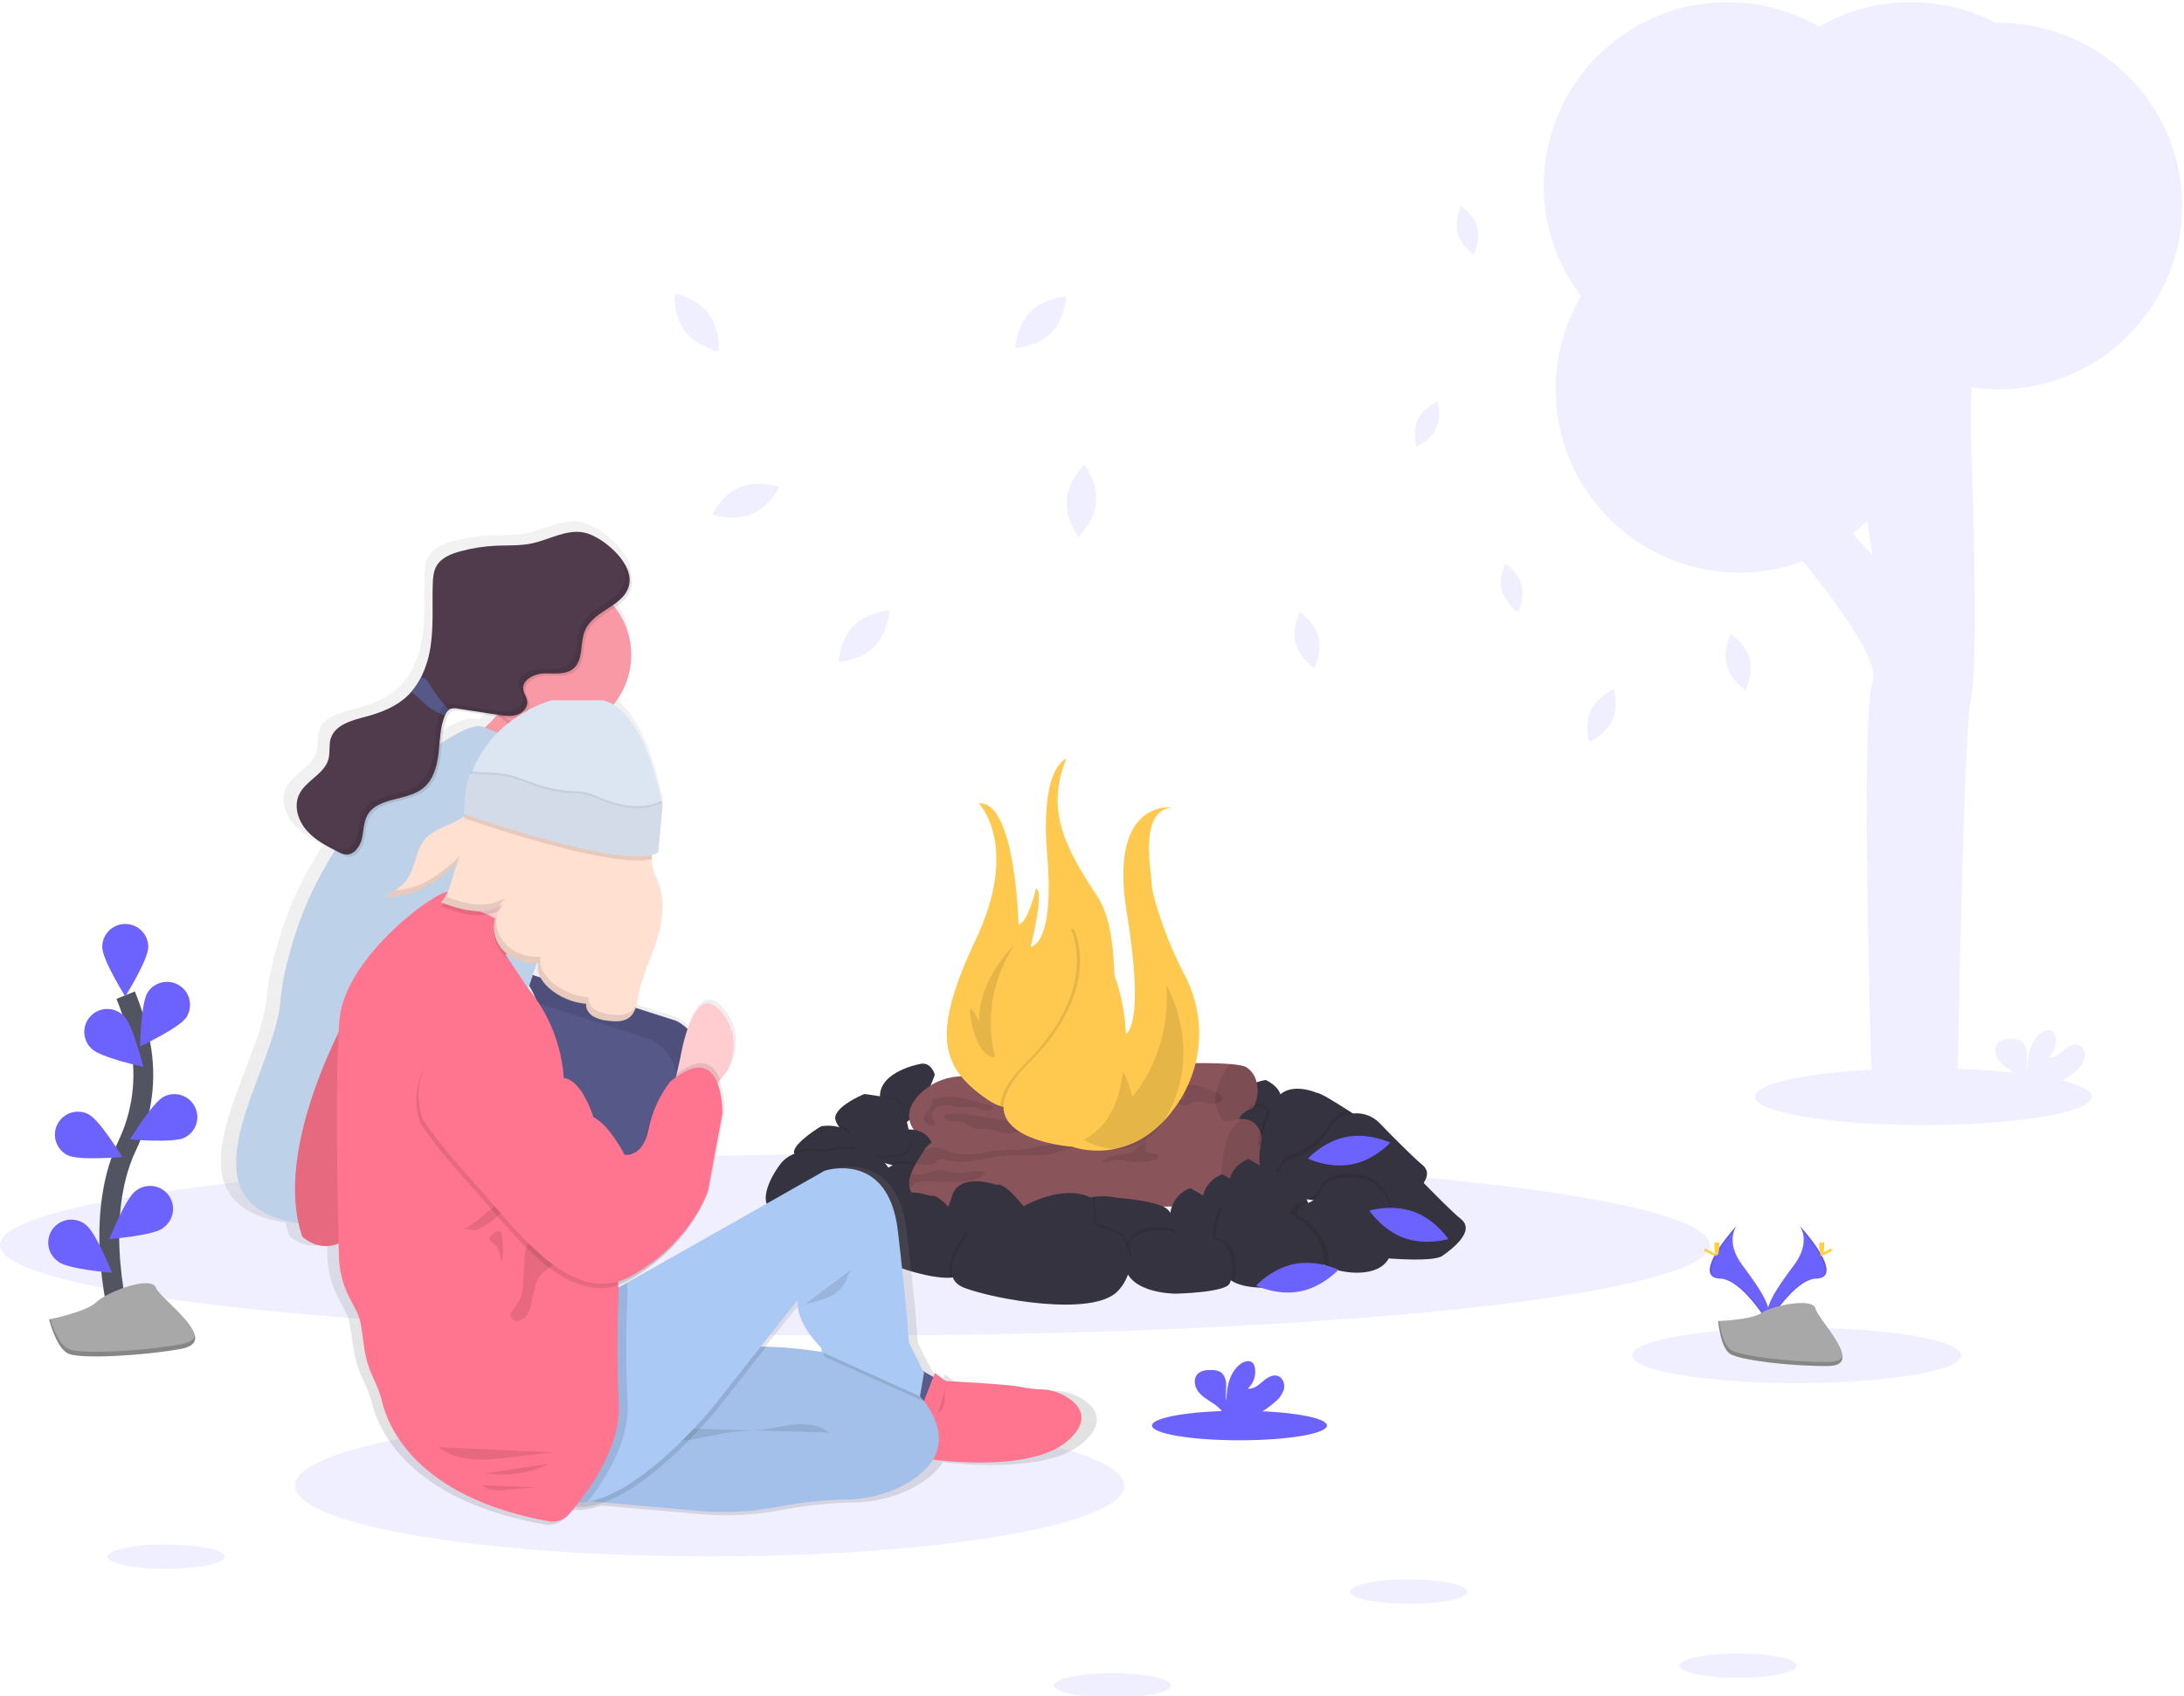 <?xml version='1.0' encoding='UTF-8'?>
<svg width='179px' height='139px' viewBox='0 0 179 139' version='1.1' xmlns='http://www.w3.org/2000/svg' xmlns:xlink='http://www.w3.org/1999/xlink'>
    <!-- Generator: Sketch 52.4 (67378) - http://www.bohemiancoding.com/sketch -->
    <title>Illustration - Campfire</title>
    <desc>Created with Sketch.</desc>
    <defs>
        <linearGradient x1='49.996%' y1='100%' x2='49.996%' y2='0.008%' id='linearGradient-1'>
            <stop stop-color='#808080' stop-opacity='0.25' offset='0%'></stop>
            <stop stop-color='#808080' stop-opacity='0.12' offset='54%'></stop>
            <stop stop-color='#808080' stop-opacity='0.1' offset='100%'></stop>
        </linearGradient>
    </defs>
    <g id='Illustrations' stroke='none' stroke-width='1' fill='none' fill-rule='evenodd'>
        <g id='Illustrations-/-Campfire' transform='translate(-63, -16)'>
            <g id='Illustration---Campfire' transform='translate(63, 16)'>
                <ellipse id='Oval' fill='#6C63FF' fill-rule='nonzero' opacity='0.1' cx='147.254' cy='111.063' rx='13.486' ry='2.276'></ellipse>
                <ellipse id='Oval' fill='#6C63FF' fill-rule='nonzero' opacity='0.1' cx='58.163' cy='121.742' rx='33.985' ry='5.795'></ellipse>
                <ellipse id='Oval' fill='#6C63FF' fill-rule='nonzero' opacity='0.1' cx='70.065' cy='102.015' rx='70.065' ry='7.418'></ellipse>
                <path d='M76.619,88.058 C76.619,88.058 75.617,91.03 74.378,91.904 C73.802,92.311 73.172,92.26 72.572,91.247 C72.283,90.807 72.127,90.294 72.121,89.768 C72.178,87.778 75.346,87.2 75.346,87.2 C76.309,86.922 76.619,88.058 76.619,88.058 Z' id='Shape' fill='#363340' fill-rule='nonzero'></path>
                <path d='M104.76,90.822 C104.656,90.992 104.536,91.153 104.403,91.302 C103.69,92.108 102.998,91.786 102.326,90.734 C102.253,90.616 102.18,90.493 102.107,90.366 C101.258,88.835 103.738,88.499 103.738,88.499 C103.738,88.499 105.667,89.323 104.76,90.822 Z' id='Shape' fill='#363340' fill-rule='nonzero'></path>
                <path d='M100.734,92.277 L100.693,92.277 C95.252,93.42 80.001,96.326 76.293,93.879 C73.741,92.194 74.379,90.642 75.428,89.608 C76.258,88.795 77.348,88.301 78.507,88.211 C82.652,87.88 96.38,86.812 100.857,87.194 C101.522,87.251 101.982,87.339 102.176,87.467 C102.613,87.767 102.912,88.23 103.005,88.752 C103.346,90.35 102.332,91.924 100.734,92.277 Z' id='Shape' fill='#89555B' fill-rule='nonzero'></path>
                <path d='M100.734,92.277 C100.195,91.884 99.818,91.308 99.673,90.658 C99.495,89.807 99.769,88.926 100.17,88.157 C100.349,87.804 100.581,87.479 100.857,87.194 C101.522,87.251 101.982,87.339 102.176,87.467 C102.613,87.767 102.912,88.23 103.005,88.752 C103.346,90.35 102.332,91.924 100.734,92.277 Z' id='Shape' fill='#000000' fill-rule='nonzero' opacity='0.1'></path>
                <path d='M75.733,91.628 C75.761,91.186 76.257,90.916 76.367,90.483 C76.405,90.341 76.405,90.176 76.512,90.078 C76.592,90.018 76.69,89.984 76.79,89.982 C77.326,89.888 77.871,89.86 78.414,89.896 C78.771,89.945 79.123,90.022 79.468,90.128 L81.204,90.606 C81.254,90.616 81.3,90.638 81.338,90.672 C81.452,90.797 81.26,90.978 81.092,91 C80.735,91.042 80.402,90.863 80.054,90.786 C79.594,90.685 79.117,90.766 78.648,90.729 C78.309,90.704 77.977,90.617 77.639,90.594 C77.298,90.55 76.954,90.637 76.674,90.836 C76.412,91.051 76.296,91.468 76.496,91.744 C76.695,92.019 76.708,92.32 76.239,92.238 C75.944,92.185 75.73,91.927 75.733,91.628 Z' id='Shape' fill='#000000' fill-rule='nonzero' opacity='0.1'></path>
                <path d='M77.692,91.822 C77.902,91.89 78.131,91.831 78.352,91.838 C78.929,91.856 79.4,92.31 79.956,92.447 C80.329,92.536 80.725,92.48 81.104,92.544 C81.381,92.591 81.639,92.701 81.916,92.767 C82.779,92.979 83.684,92.746 84.524,92.463 C84.462,92.201 84.144,92.107 83.879,92.067 L79.555,91.356 C79.022,91.25 78.477,91.221 77.936,91.27 C77.795,91.286 77.478,91.27 77.416,91.395 C77.337,91.56 77.553,91.779 77.692,91.822 Z' id='Shape' fill='#000000' fill-rule='nonzero' opacity='0.1'></path>
                <path d='M96.813,88.859 C96.305,88.814 95.818,88.636 95.316,88.547 C94.813,88.458 94.257,88.472 93.843,88.77 C94.642,89.323 95.671,89.384 96.633,89.524 C96.759,89.533 96.881,89.57 96.99,89.635 C97.098,89.704 97.148,89.835 97.113,89.958 C97.049,90.12 96.831,90.136 96.656,90.136 C96.619,90.219 96.617,90.312 96.65,90.396 C96.684,90.48 96.751,90.546 96.835,90.58 C97.013,90.634 97.206,90.615 97.37,90.526 C97.529,90.438 97.695,90.361 97.865,90.297 C98.222,90.19 98.605,90.316 98.971,90.398 C99.336,90.48 99.768,90.5 100.04,90.24 C100.114,90.175 100.159,90.086 100.169,89.989 C100.192,89.538 99.04,89.293 98.716,89.131 C98.099,88.816 97.477,88.917 96.813,88.859 Z' id='Shape' fill='#000000' fill-rule='nonzero' opacity='0.1'></path>
                <path d='M76.378,95.554 C76.301,95.689 75.995,95.752 75.57,95.76 C74.689,95.751 73.811,95.639 72.955,95.426 C72.377,95.284 71.894,95.111 71.678,94.935 C71.621,94.89 71.581,94.827 71.564,94.757 C71.418,94.054 73.713,92.593 73.832,92.578 C74.069,92.549 74.307,92.539 74.545,92.548 C76.947,92.655 76.647,95.075 76.378,95.554 Z' id='Shape' fill='#363340' fill-rule='nonzero'></path>
                <path d='M75.57,95.76 C74.689,95.751 73.811,95.639 72.955,95.426 C73.082,95.336 73.218,95.257 73.36,95.191 C74.485,95.061 75.164,95.332 75.57,95.76 Z' id='Shape' fill='#000000' fill-rule='nonzero' opacity='0.1'></path>
                <path d='M73.36,95.365 C73.23,95.381 70.487,97.134 71.206,97.722 C71.924,98.309 75.611,98.863 75.906,98.341 C76.2,97.82 76.526,94.999 73.36,95.365 Z' id='Shape' fill='#363340' fill-rule='nonzero'></path>
                <path d='M104.403,91.302 C103.69,92.108 102.998,91.786 102.326,90.734 C102.651,90.589 102.994,90.487 103.346,90.434 C103.536,90.522 103.715,90.631 103.881,90.759 C104.087,90.907 104.264,91.091 104.403,91.302 Z' id='Shape' fill='#000000' fill-rule='nonzero' opacity='0.1'></path>
                <path d='M104.362,92.973 C103.92,93.696 103.487,93.972 103.062,93.892 C102.604,93.806 102.157,93.31 101.718,92.518 C100.869,90.985 103.349,90.651 103.349,90.651 C103.539,90.739 103.718,90.849 103.884,90.976 C104.382,91.348 104.938,92.025 104.362,92.973 Z' id='Shape' fill='#363340' fill-rule='nonzero'></path>
                <path d='M103.075,97.111 C102.773,98.024 101.292,98.282 100.222,98.459 C99.914,98.498 99.609,98.558 99.309,98.637 C98.525,98.898 92.813,98.898 92.813,98.898 L80.438,98.898 C80.438,98.898 77.407,99.712 75.574,98.573 C74.936,98.174 74.626,97.745 74.536,97.279 C74.482,96.908 74.528,96.53 74.67,96.184 C74.781,95.891 74.916,95.607 75.073,95.335 C75.266,94.997 75.492,94.641 75.731,94.267 L75.742,94.251 C76.881,92.514 79.168,93.648 80.242,93.55 C81.315,93.452 83.187,93.265 83.187,93.265 C83.187,93.265 98.331,92.256 101.354,91.735 C101.501,91.709 101.651,91.695 101.8,91.694 C104.276,91.696 103.46,95.938 103.075,97.111 Z' id='Shape' fill='#89555B' fill-rule='nonzero'></path>
                <path d='M80.841,96.067 C80.072,96.903 78.879,96.844 77.81,96.835 L75.863,96.818 C75.635,96.803 75.407,96.826 75.187,96.885 C74.965,96.949 74.788,97.116 74.711,97.334 C74.656,97.32 74.599,97.304 74.544,97.284 C74.489,96.914 74.536,96.536 74.677,96.189 C74.966,96.233 75.258,96.256 75.551,96.257 C75.954,96.22 76.314,95.983 76.713,95.915 C77.28,95.817 77.847,96.07 78.423,96.104 C79.231,96.15 80.083,95.762 80.841,96.067 Z' id='Shape' fill='#000000' fill-rule='nonzero' opacity='0.1'></path>
                <path d='M88.056,94.002 C87.541,94.086 87.061,94.312 86.56,94.452 C85.177,94.844 83.697,94.57 82.265,94.707 C80.714,94.856 79.145,95.485 77.642,95.063 C77.394,94.995 77.107,94.906 76.9,95.063 C76.838,95.122 76.778,95.185 76.722,95.251 C76.483,95.478 76.111,95.454 75.783,95.417 L75.082,95.337 C75.274,94.999 75.501,94.643 75.74,94.269 L75.751,94.253 C76.06,94.088 76.409,94.011 76.76,94.032 C77.171,94.075 77.537,94.314 77.935,94.431 C78.933,94.725 80.074,94.581 81.065,94.379 C82.155,94.162 83.285,94.312 84.387,94.102 C84.717,94.039 85.043,93.961 85.374,93.908 C86.266,93.766 87.177,93.798 88.056,94.002 Z' id='Shape' fill='#000000' fill-rule='nonzero' opacity='0.1'></path>
                <path d='M92.442,94.509 C92.587,94.49 92.727,94.443 92.855,94.372 C92.979,94.28 93.09,94.171 93.185,94.05 C93.401,93.823 93.675,93.658 93.977,93.573 C93.886,93.87 93.829,94.267 94.096,94.427 C94.258,94.489 94.431,94.515 94.604,94.504 C94.783,94.522 94.972,94.645 94.945,94.814 C94.918,94.983 94.729,95.033 94.572,95.061 C94.001,95.194 93.413,95.248 92.827,95.221 C92.262,95.168 91.684,94.969 91.14,95.132 C90.878,95.212 89.972,95.428 90.596,94.972 C91.065,94.63 91.887,94.621 92.442,94.509 Z' id='Shape' fill='#000000' fill-rule='nonzero' opacity='0.1'></path>
                <path d='M103.075,97.111 C102.773,98.024 101.292,98.282 100.222,98.459 C100.146,98.333 100.086,98.199 100.044,98.058 C99.976,97.756 99.962,97.445 100.001,97.138 C100.047,96.483 100.112,95.831 100.194,95.18 C100.308,94.274 100.465,93.347 100.948,92.573 C101.165,92.223 101.455,91.924 101.798,91.696 C104.276,91.696 103.46,95.938 103.075,97.111 Z' id='Shape' fill='#000000' fill-rule='nonzero' opacity='0.1'></path>
                <path d='M100.989,101.44 C100.457,101.65 99.908,101.815 99.349,101.935 C97.997,102.219 96.259,102.25 95.961,100.646 C95.473,97.962 97.566,97.353 97.566,97.353 L100.014,98.795 L100.989,101.44 Z' id='Shape' fill='#363340' fill-rule='nonzero'></path>
                <path d='M96.166,102.417 C95.897,102.91 93.971,103.111 92.756,103.187 C92.52,103.202 92.31,103.212 92.146,103.22 L91.761,103.232 C91.631,103.232 87.257,103.232 87.55,100.233 C87.696,98.745 88.685,98.222 89.646,98.071 C90.285,97.984 90.935,98.011 91.565,98.149 C91.565,98.149 94.665,98.377 95.56,98.994 C96.018,99.309 96.273,100.014 96.352,100.721 C96.43,101.392 96.359,102.068 96.166,102.417 Z' id='Shape' fill='#363340' fill-rule='nonzero'></path>
                <path d='M74.378,91.898 C73.802,92.306 73.172,92.254 72.572,91.242 C72.283,90.802 72.127,90.288 72.121,89.763 C72.686,89.861 73.283,89.983 73.529,90.106 C73.775,90.229 74.144,91.028 74.378,91.898 Z' id='Shape' fill='#000000' fill-rule='nonzero' opacity='0.1'></path>
                <path d='M74.451,94.363 C74.048,94.853 72.565,94.912 71.559,94.757 C71.413,94.054 73.707,92.593 73.827,92.578 C74.063,92.549 74.302,92.539 74.54,92.548 C74.693,93.312 74.716,94.047 74.451,94.363 Z' id='Shape' fill='#000000' fill-rule='nonzero' opacity='0.1'></path>
                <path d='M74.369,94.276 C73.752,95.025 70.614,94.766 70.516,94.276 C70.443,94.089 70.324,93.924 70.17,93.796 C69.753,93.381 69.068,92.842 68.685,92.222 C68.607,92.099 68.543,91.969 68.492,91.833 C68.1,90.765 70.842,89.645 70.842,89.645 C70.842,89.645 72.964,89.91 73.486,90.179 C74.009,90.448 74.986,93.527 74.369,94.276 Z' id='Shape' fill='#363340' fill-rule='nonzero'></path>
                <path d='M70.172,93.796 C69.755,93.381 69.07,92.842 68.687,92.222 C69.477,92.359 70.082,93 70.172,93.796 Z' id='Shape' fill='#000000' fill-rule='nonzero' opacity='0.1'></path>
                <path d='M69.896,95.253 C69.601,95.775 65.913,95.221 65.196,94.634 C65.12,94.576 65.075,94.486 65.075,94.39 C65.075,93.666 67.234,92.292 67.35,92.277 C69.336,92.046 69.947,93.071 70.054,93.995 C70.114,94.421 70.059,94.855 69.896,95.253 Z' id='Shape' fill='#363340' fill-rule='nonzero'></path>
                <path d='M71.748,95.814 C71.454,96.334 67.767,95.782 67.048,95.195 C66.972,95.136 66.928,95.045 66.929,94.949 C66.929,94.226 69.088,92.851 69.202,92.838 C71.188,92.607 71.8,93.63 71.907,94.556 C71.966,94.982 71.911,95.416 71.748,95.814 Z' id='Shape' fill='#363340' fill-rule='nonzero'></path>
                <path d='M69.896,95.253 C69.601,95.775 65.913,95.221 65.196,94.634 C65.12,94.576 65.075,94.486 65.075,94.39 C66.255,93.913 67.571,94.239 67.571,94.239 C68.379,94.024 69.216,93.942 70.051,93.995 C70.111,94.421 70.058,94.855 69.896,95.253 Z' id='Shape' fill='#000000' fill-rule='nonzero' opacity='0.1'></path>
                <path d='M73.584,98.459 C73.495,98.583 73.398,98.702 73.294,98.815 C72.772,99.39 72.172,99.889 71.511,100.297 C70.967,100.637 69.751,100.601 68.405,100.4 C66.143,100.062 63.515,99.26 63.106,98.994 C62.454,98.571 62.714,97.07 63.923,95.435 C65.132,93.799 67.574,94.404 67.574,94.404 C73.838,92.888 73.584,98.459 73.584,98.459 Z' id='Shape' fill='#363340' fill-rule='nonzero'></path>
                <path d='M73.294,98.822 C72.772,99.397 72.172,99.896 71.511,100.304 C70.967,100.644 69.751,100.609 68.405,100.407 C68.334,100.028 68.312,99.641 68.339,99.256 C68.469,96.519 70.557,97.033 70.557,97.033 C70.557,97.033 72.311,97.814 73.294,98.822 Z' id='Shape' fill='#000000' fill-rule='nonzero' opacity='0.1'></path>
                <path d='M71.4,101.696 C71.199,101.743 70.993,101.766 70.787,101.765 C69.708,101.733 68.207,102.121 68.339,99.388 C68.471,96.654 70.557,97.163 70.557,97.163 C71.298,97.508 72.004,97.925 72.663,98.409 C73.064,98.696 73.413,99.048 73.697,99.452 C74.358,100.482 72.614,101.438 71.4,101.696 Z' id='Shape' fill='#363340' fill-rule='nonzero'></path>
                <path d='M104.362,92.973 C103.92,93.696 103.487,93.972 103.062,93.892 C103.222,92.89 103.501,91.912 103.893,90.976 C104.382,91.348 104.938,92.025 104.362,92.973 Z' id='Shape' fill='#000000' fill-rule='nonzero' opacity='0.1'></path>
                <path d='M112.228,92.139 C112.228,92.139 109.486,95.481 109.356,95.613 C109.256,95.712 106.298,96.433 104.594,96.399 C104.089,96.389 103.702,96.312 103.524,96.134 C102.743,95.351 103.586,91.767 104.565,90.128 C105.544,88.488 107.928,89.551 107.928,89.551 C108.138,89.515 109.377,90.273 110.474,90.975 C111.399,91.576 112.228,92.139 112.228,92.139 Z' id='Shape' fill='#363340' fill-rule='nonzero'></path>
                <path d='M112.228,92.139 C112.228,92.139 109.486,95.481 109.356,95.613 C109.256,95.712 106.298,96.433 104.594,96.399 C104.626,95.577 105.439,94.728 105.439,94.728 C105.439,94.728 107.692,94.255 108.703,92.502 C108.812,92.312 108.931,92.129 109.06,91.952 C109.404,91.477 109.899,91.133 110.465,90.976 C111.399,91.576 112.228,92.139 112.228,92.139 Z' id='Shape' fill='#000000' fill-rule='nonzero' opacity='0.1'></path>
                <path d='M115.036,98.459 C114.858,98.581 114.501,98.663 114.027,98.71 C112.469,98.859 109.582,98.638 107.118,98.274 C106.858,98.234 106.603,98.195 106.353,98.154 C103.025,97.599 105.439,95.077 105.439,95.077 C105.439,95.077 107.692,94.602 108.703,92.849 C108.812,92.66 108.931,92.477 109.06,92.301 C109.517,91.676 110.227,91.285 111,91.233 C111.773,91.18 112.53,91.472 113.068,92.028 C114.305,93.301 115.883,94.892 116.568,95.444 C117.775,96.423 115.851,97.893 115.036,98.459 Z' id='Shape' fill='#363340' fill-rule='nonzero'></path>
                <path d='M118.208,102.913 C118.029,103.036 117.673,103.118 117.199,103.163 C115.64,103.314 112.756,103.091 110.29,102.728 C110.03,102.689 109.775,102.65 109.525,102.607 C106.197,102.054 108.612,99.53 108.612,99.53 C108.612,99.53 110.864,99.057 111.877,97.304 C111.986,97.114 112.105,96.93 112.233,96.754 C112.692,96.13 113.402,95.74 114.175,95.688 C114.948,95.635 115.704,95.926 116.243,96.481 C117.479,97.756 119.056,99.347 119.743,99.898 C120.95,100.872 119.023,102.347 118.208,102.913 Z' id='Shape' fill='#363340' fill-rule='nonzero'></path>
                <path d='M107.719,99.982 C107.23,100.176 106.726,100.332 106.213,100.448 C104.847,100.758 103.003,100.847 102.699,99.188 C102.208,96.504 104.303,95.896 104.303,95.896 L106.751,97.337 L107.117,98.33 L107.719,99.982 Z' id='Shape' fill='#363340' fill-rule='nonzero'></path>
                <path d='M105.758,99.055 C105.268,99.248 104.765,99.404 104.251,99.521 C102.886,99.831 101.042,99.918 100.737,98.261 C100.247,95.577 102.342,94.969 102.342,94.969 L104.79,96.41 L105.155,97.403 L105.758,99.055 Z' id='Shape' fill='#363340' fill-rule='nonzero'></path>
                <path d='M103.606,100.306 C103.117,100.5 102.613,100.657 102.1,100.774 C100.734,101.082 98.89,101.171 98.584,99.512 C98.095,96.83 100.188,96.221 100.188,96.221 L102.636,97.663 L103.003,98.656 L103.606,100.306 Z' id='Shape' fill='#363340' fill-rule='nonzero'></path>
                <path d='M107.719,99.982 C107.23,100.176 106.726,100.332 106.213,100.448 L105.901,99.963 C105.824,99.843 105.777,99.707 105.763,99.566 C105.721,99.122 106.019,98.718 106.455,98.626 C106.694,98.579 106.918,98.478 107.111,98.33 L107.719,99.982 Z' id='Shape' fill='#000000' fill-rule='nonzero' opacity='0.1'></path>
                <path d='M114.03,98.71 C112.472,98.859 109.586,98.638 107.122,98.274 C107.607,98.15 108.004,97.803 108.192,97.339 C108.905,95.725 111.554,96.25 111.554,96.25 C112.791,96.49 113.619,97.49 114.03,98.71 Z' id='Shape' fill='#000000' fill-rule='nonzero' opacity='0.1'></path>
                <path d='M113.827,103.106 C112.968,104.723 110.126,104.382 108.907,103.842 C108.55,103.686 108.338,103.513 108.345,103.367 C108.365,102.972 107.304,101.253 106.468,99.959 C106.309,99.717 106.28,99.412 106.391,99.145 C106.501,98.878 106.737,98.682 107.02,98.622 C107.545,98.521 107.982,98.16 108.181,97.665 C108.894,96.051 111.543,96.576 111.543,96.576 C114.187,97.083 114.938,101.021 113.827,103.106 Z' id='Shape' fill='#363340' fill-rule='nonzero'></path>
                <path d='M100.989,101.44 C100.457,101.65 99.908,101.815 99.349,101.935 C99.349,101.757 99.349,101.568 99.361,101.385 C99.415,100.488 99.636,99.61 100.014,98.795 L100.989,101.44 Z' id='Shape' fill='#000000' fill-rule='nonzero' opacity='0.1'></path>
                <path d='M108.907,103.842 C108.55,103.686 108.338,103.513 108.345,103.367 C108.365,102.972 107.304,101.253 106.468,99.959 C106.39,99.84 106.342,99.704 106.328,99.562 C108.602,100.813 108.978,102.636 108.907,103.842 Z' id='Shape' fill='#000000' fill-rule='nonzero' opacity='0.1'></path>
                <path d='M108.215,105.094 C108.117,105.028 103.285,106.103 101.196,105.094 L101.155,105.072 C99.907,104.439 99.504,102.921 99.6,101.406 C99.656,100.488 99.888,99.589 100.283,98.758 C101.229,96.851 103.467,99.185 103.467,99.185 L105.473,99.327 C109.752,101.313 108.311,105.159 108.215,105.094 Z' id='Shape' fill='#363340' fill-rule='nonzero'></path>
                <path d='M96.166,102.417 C95.897,102.91 93.971,103.111 92.756,103.187 C92.52,103.202 92.31,103.212 92.146,103.22 C92.134,103.077 92.134,102.933 92.146,102.791 C92.44,99.793 96.161,100.706 96.161,100.706 L96.339,100.721 C96.43,101.392 96.359,102.068 96.166,102.417 Z' id='Shape' fill='#000000' fill-rule='nonzero' opacity='0.1'></path>
                <path d='M101.155,105.072 C99.907,104.439 99.504,102.921 99.6,101.406 C99.914,101.478 100.215,101.598 100.491,101.762 C101.34,102.355 101.477,104.268 101.155,105.072 Z' id='Shape' fill='#000000' fill-rule='nonzero' opacity='0.1'></path>
                <path d='M96.17,100.924 C96.17,100.924 92.458,100.011 92.155,103.008 C91.852,106.005 96.236,106.007 96.366,106.007 C96.496,106.007 100.381,105.909 100.771,105.191 C101.162,104.474 101.058,102.385 100.165,101.769 C99.272,101.153 96.17,100.924 96.17,100.924 Z' id='Shape' fill='#363340' fill-rule='nonzero'></path>
                <path d='M71.4,101.696 C71.566,100.998 72.042,100.112 72.42,98.898 C72.472,98.721 72.554,98.553 72.663,98.403 C73.064,98.69 73.413,99.043 73.697,99.446 C74.358,100.482 72.614,101.438 71.4,101.696 Z' id='Shape' fill='#000000' fill-rule='nonzero' opacity='0.1'></path>
                <path d='M78.414,104.572 C78.253,104.647 78.078,104.689 77.901,104.697 C76.25,104.832 72.374,103.597 71.789,102.846 C71.135,101.999 72.017,100.888 72.638,98.898 C73.258,96.908 76.293,98.008 76.293,98.008 C76.977,97.732 78.512,99.788 79.001,100.391 C79.112,100.555 79.186,100.741 79.22,100.936 C79.464,102.015 79.32,104.093 78.414,104.572 Z' id='Shape' fill='#363340' fill-rule='nonzero'></path>
                <path d='M83.813,103.663 C83.651,103.737 83.477,103.779 83.299,103.787 C81.648,103.923 77.772,102.686 77.186,101.935 C76.533,101.087 77.416,99.977 78.034,97.987 C78.653,95.997 81.691,97.097 81.691,97.097 C82.376,96.823 83.911,98.877 84.399,99.482 C84.51,99.646 84.585,99.832 84.619,100.027 C84.863,101.103 84.718,103.186 83.813,103.663 Z' id='Shape' fill='#363340' fill-rule='nonzero'></path>
                <path d='M78.414,104.572 C78.253,104.647 78.078,104.689 77.901,104.697 C77.451,103.606 78.494,101.951 79.22,100.936 C79.464,102.015 79.32,104.093 78.414,104.572 Z' id='Shape' fill='#000000' fill-rule='nonzero' opacity='0.1'></path>
                <path d='M92.756,103.186 C92.206,103.22 91.802,103.23 91.761,103.23 C91.631,103.23 87.257,103.23 87.55,100.231 C87.696,98.743 88.685,98.22 89.646,98.069 C89.701,98.104 89.728,98.126 89.728,98.126 C89.728,98.126 89.728,100.205 89.864,100.262 C89.969,100.304 91.265,100.785 91.809,100.986 C91.974,101.048 92.113,101.166 92.201,101.319 C92.532,101.888 92.722,102.528 92.756,103.186 Z' id='Shape' fill='#000000' fill-rule='nonzero' opacity='0.1'></path>
                <path d='M89.577,98.259 C89.577,98.259 87.553,96.59 82.952,99.359 C82.952,99.359 80.602,99.34 79.817,100.391 C79.033,101.443 76.619,104.595 79.035,105.528 C81.45,106.46 89.609,107.961 91.632,105.777 C93.271,104.012 92.429,102.111 92.048,101.449 C91.96,101.295 91.821,101.178 91.655,101.118 C91.121,100.916 89.817,100.436 89.71,100.391 C89.603,100.347 89.577,98.259 89.577,98.259 Z' id='Shape' fill='#363340' fill-rule='nonzero'></path>
                <path d='M91.343,80.684 C91.343,81.738 91.304,82.775 91.242,83.727 C91.012,87.364 88.258,90.34 84.645,90.855 C83.758,90.996 82.851,90.924 81.998,90.644 C81.635,90.517 81.291,90.344 80.974,90.128 C77.13,87.509 76.268,84.827 79.955,77.039 C83.641,69.251 80.217,65.827 80.217,65.827 C83.247,65.597 83.479,75.765 83.479,75.765 C84.264,75.601 84.916,72.8 84.916,72.8 C85.629,73.028 84.474,77.587 84.474,77.587 C84.474,77.587 86.45,77.491 85.831,70.126 C85.212,62.762 87.398,62.176 87.398,62.176 C85.603,66.478 87.462,69.703 89.976,73.515 C91.031,75.124 91.338,77.949 91.343,80.684 Z' id='Shape' fill='#FFC950' fill-rule='nonzero'></path>
                <path d='M83.148,77.431 C83.148,77.431 80.209,80.1 80.242,83.719 C80.242,83.719 79.687,82.546 79.528,82.677 C79.37,82.809 79.922,86.717 81.57,86.62 C81.564,86.62 80.079,82.058 83.148,77.431 Z' id='Shape' fill='#000000' fill-rule='nonzero' opacity='0.1'></path>
                <path d='M91.343,80.684 C91.343,81.738 91.304,82.775 91.242,83.727 C91.012,87.364 88.258,90.34 84.645,90.855 C83.758,90.996 82.851,90.924 81.998,90.644 C82.017,89.732 82.591,88.579 84.066,87.114 C90.293,80.926 87.755,76.094 87.755,76.094 C89.707,76.845 90.768,78.817 91.343,80.684 Z' id='Shape' fill='#000000' fill-rule='nonzero' opacity='0.1'></path>
                <path d='M96.007,66.166 C96.007,66.166 90.818,65.481 92.351,74.8 C93.884,84.119 92.279,84.729 92.279,84.729 C92.279,84.729 92.148,77.692 88.001,76.096 C88.001,76.096 90.539,80.926 84.314,87.113 C78.088,93.299 87.899,93.97 87.899,93.97 C87.899,93.97 92.702,95.775 96.291,90.758 L96.398,90.608 C98.637,87.444 98.901,83.292 97.081,79.871 C95.555,77.011 94.453,73.417 94.406,72.613 C94.31,70.881 93.396,66.522 96.007,66.166 Z' id='Shape' fill='#FFC950' fill-rule='nonzero'></path>
                <path d='M95.583,80.689 C95.583,80.689 96.268,85.637 92.807,89.875 C92.807,89.875 92.221,87.792 92.057,87.917 C91.893,88.042 91.857,91.893 88.792,93.392 C88.792,93.392 93.298,96.229 95.909,90.916 C98.521,85.603 95.583,80.689 95.583,80.689 Z' id='Shape' fill='#000000' fill-rule='nonzero' opacity='0.1'></path>
                <path d='M88.938,114.788 C88.202,114.265 87.323,113.978 86.419,113.966 C85.879,113.966 85.341,113.906 84.815,113.788 C84.003,113.562 78.99,113.307 78.396,113.279 C78.378,113.271 78.358,113.271 78.339,113.279 L77.448,112.617 L77.319,112.939 C77.036,112.795 76.733,112.62 76.457,112.455 L75.23,110.059 C75.23,110.059 75.107,107.594 74.306,100.826 C73.506,94.057 68.084,95.805 68.084,95.805 L51.274,105.129 L50.56,105.523 L50.543,105.305 C50.875,105.195 51.196,105.053 51.502,104.882 C55.223,102.826 56.952,100.037 57.619,98.67 C57.828,98.289 58.007,97.892 58.154,97.483 L59.386,91.048 C59.386,91.048 59.412,89.638 58.967,88.531 L59.186,88.261 L59.721,87.588 C59.721,87.588 61.414,84.852 59.136,82.446 C57.849,81.088 56.956,82.517 56.421,84.021 C56.128,83.742 55.793,83.512 55.428,83.339 L52.022,82.272 C52.06,82.165 52.092,82.056 52.12,81.944 C52.115,81.956 52.108,81.968 52.101,81.98 C52.174,81.702 52.22,81.414 52.279,81.14 C52.444,80.367 52.674,79.61 52.967,78.876 C52.914,79.029 52.858,79.182 52.807,79.339 C53.099,78.525 53.44,77.724 53.723,76.909 C53.766,76.788 53.805,76.667 53.844,76.544 C53.816,76.623 53.786,76.703 53.755,76.781 C54.224,75.405 54.508,73.912 54.085,72.527 C53.857,71.785 53.431,71.091 53.372,70.32 C53.364,70.184 53.364,70.046 53.372,69.909 C53.372,69.788 53.39,69.664 53.402,69.541 L53.472,69.523 C53.504,69.523 53.532,69.505 53.561,69.496 L53.636,69.473 L53.732,69.434 L53.784,69.413 C53.83,69.391 53.875,69.368 53.918,69.343 L54.304,65.49 L54.326,65.257 L54.326,65.223 L54.295,65.236 L54.263,65.067 L54.23,65.081 C53.893,63.449 52.696,58.574 50.15,57.072 C52.11,54.752 52.163,51.375 50.277,48.995 C50.888,48.584 51.423,48.129 51.634,47.422 C51.931,46.425 51.261,45.286 50.325,44.411 C50.297,44.38 50.268,44.352 50.238,44.323 L50.213,44.298 C50.156,44.242 50.095,44.186 50.034,44.131 C49.268,43.441 48.346,42.923 47.633,42.782 C46.119,42.487 44.661,43.394 43.149,43.695 C42.183,43.887 41.188,43.829 40.2,43.873 C39.168,43.916 38.144,44.07 37.146,44.334 C36.362,44.542 35.529,44.868 35.121,45.553 C34.85,46.012 34.811,46.566 34.796,47.096 C34.748,48.719 34.86,50.353 34.65,51.964 C34.534,52.969 34.239,53.946 33.78,54.849 C33.564,55.261 33.299,55.645 32.99,55.993 C32.887,56.112 32.779,56.226 32.664,56.333 C31.698,57.236 30.409,57.736 29.116,58.07 C27.918,58.382 26.492,58.741 26.135,59.882 C25.957,60.436 26.092,61.048 25.939,61.607 C25.593,62.853 24.005,63.386 23.443,64.552 C22.978,65.519 23.356,66.709 24.072,67.516 L24.088,67.532 C24.19,67.644 24.297,67.747 24.406,67.848 C24.987,68.437 25.718,68.861 26.468,69.242 C24.922,71.613 23.717,74.189 22.888,76.895 C22.371,78.584 21.979,80.266 21.86,81.731 C21.398,87.415 13.596,97.423 21.911,99.858 C22.396,100.001 22.891,100.103 23.393,100.164 C23.477,100.539 23.581,100.91 23.705,101.274 C23.705,101.274 25.055,102.581 26.805,101.844 C26.814,102.232 26.823,102.595 26.832,102.912 C26.862,104.125 27.172,105.315 27.74,106.389 L28.275,107.402 C28.487,107.801 28.629,108.234 28.695,108.682 L28.988,110.577 C29.102,111.349 29.325,112.101 29.649,112.811 L29.981,113.542 C30.201,114.022 30.376,114.522 30.501,115.035 C30.968,116.942 33.318,122.922 44.657,124.927 C45.3,125.04 45.955,124.812 46.387,124.324 C46.54,124.146 46.713,123.95 46.898,123.728 C47.324,123.759 47.752,123.736 48.171,123.66 C48.552,123.591 48.927,123.492 49.293,123.363 L57.391,124.075 C58.576,124.177 59.768,124.193 60.956,124.121 C62.052,124.058 63.142,123.919 64.219,123.705 C66.032,123.365 67.869,123.169 69.714,123.119 L70.029,123.119 C71.227,123.095 72.413,122.876 73.542,122.473 C73.942,122.329 74.333,122.16 74.711,121.966 C74.987,121.823 75.264,121.665 75.531,121.492 C76.231,121.068 76.828,120.495 77.28,119.814 C79.491,120.072 85.984,120.597 88.723,118.257 C90.593,116.65 89.901,115.495 88.938,114.788 Z M36.353,57.677 C36.376,57.663 36.401,57.647 36.426,57.634 C36.654,57.549 36.903,57.535 37.139,57.595 L40.156,58.049 C39.864,58.382 39.549,58.695 39.212,58.983 L39.079,58.932 C38.444,58.656 37.118,59.256 35.574,60.236 C35.613,59.534 35.758,58.842 36.003,58.182 C36.003,58.177 36.003,58.172 36.003,58.166 C36.07,57.973 36.192,57.803 36.353,57.677 Z M42.908,80.661 L42.989,80.451 C43.182,80.743 43.346,81.054 43.479,81.378 C43.301,81.138 43.113,80.898 42.908,80.661 Z M43.345,79.431 L43.632,78.555 L43.757,78.555 C43.66,78.965 43.728,79.395 43.946,79.755 L43.304,79.554 C43.317,79.515 43.331,79.47 43.345,79.431 Z M67.792,110.518 L67.849,110.865 C66.287,110.608 64.71,110.459 63.128,110.419 C62.95,110.419 62.796,110.419 62.657,110.419 L65.807,106.514 C65.561,108.431 67.792,110.518 67.792,110.518 Z' id='Shape' fill='url(#linearGradient-1)' fill-rule='nonzero'></path>
                <path d='M40.717,78.956 L55.396,83.642 C55.396,83.642 59.022,85.185 57.12,90.286 C55.217,95.387 49.573,105.889 49.573,105.889 L40.123,101.084 C40.123,101.084 49.394,81.092 40.717,78.956 Z' id='Shape' fill='#565988' fill-rule='nonzero'></path>
                <path d='M40.717,78.956 L55.396,83.642 C55.396,83.642 59.022,85.185 57.12,90.286 C55.217,95.387 49.573,105.889 49.573,105.889 L40.123,101.084 C40.123,101.084 49.394,81.092 40.717,78.956 Z' id='Shape' fill='#000000' fill-rule='nonzero' opacity='0.1'></path>
                <path d='M38.604,80.465 L53.283,85.151 C53.283,85.151 56.909,86.694 55.007,91.797 C53.105,96.9 47.46,107.398 47.46,107.398 L38.011,102.593 C38.011,102.593 47.282,82.601 38.604,80.465 Z' id='Shape' fill='#565988' fill-rule='nonzero'></path>
                <path d='M49.601,57.479 C48.647,57.985 47.922,58.99 47.38,60.103 C46.301,62.315 45.953,64.954 45.953,64.954 C45.953,64.954 32.938,63.264 37.128,61.306 C38.534,60.673 39.779,59.732 40.771,58.553 C41.84,57.246 42.12,56.145 42.12,56.145 C42.12,56.145 52.454,55.967 49.601,57.479 Z' id='Shape' fill='#F899A5' fill-rule='nonzero'></path>
                <path d='M43.251,61.641 C42.386,61.107 41.68,60.29 40.692,59.998 L39.598,59.567 C38.904,59.261 37.369,60.053 35.627,61.247 C30.025,65.107 25.913,70.764 23.974,77.278 C23.475,78.943 23.095,80.602 22.981,82.047 C22.535,87.654 15.008,97.531 23.031,99.927 C31.054,102.323 37.472,92.185 37.472,92.185 L40.915,86.134 C42.064,84.116 43.002,81.986 43.714,79.776 L46.331,71.661 C47.368,68.502 46.614,65.03 44.36,62.584 C44.032,62.223 43.659,61.906 43.251,61.641 Z' id='Shape' fill='#BDD2E8' fill-rule='nonzero'></path>
                <path d='M49.601,57.479 C48.647,57.985 47.922,58.99 47.38,60.103 C45.059,60.886 42.493,60.285 40.764,58.553 C41.833,57.246 42.113,56.145 42.113,56.145 C42.113,56.145 52.454,55.967 49.601,57.479 Z' id='Shape' fill='#000000' fill-rule='nonzero' opacity='0.1'></path>
                <ellipse id='Oval' fill='#F899A5' fill-rule='nonzero' cx='45.315' cy='53.678' rx='6.418' ry='6.407'></ellipse>
                <path d='M51.712,48.221 C51.177,50.035 48.535,50.179 48.002,52.204 C47.752,53.153 47.927,54.326 47.178,54.961 C46.549,55.495 45.615,55.338 44.789,55.358 C43.964,55.378 42.944,55.892 43.069,56.702 C43.119,57.026 43.349,57.301 43.391,57.625 C43.459,58.133 43.035,58.597 42.543,58.754 C42.051,58.91 41.528,58.834 41.022,58.754 L37.724,58.25 C37.497,58.191 37.257,58.204 37.037,58.287 C37.012,58.3 36.989,58.316 36.966,58.33 C36.813,58.457 36.698,58.624 36.634,58.812 C36.634,58.818 36.634,58.823 36.634,58.829 C36.237,59.804 36.24,60.889 36.117,61.936 C35.994,62.982 35.689,64.091 34.869,64.755 C33.518,65.85 31.125,65.467 30.286,66.985 C29.963,67.571 29.99,68.279 29.831,68.927 C29.672,69.575 29.17,70.262 28.505,70.194 C28.291,70.159 28.085,70.085 27.898,69.975 C26.957,69.5 25.992,69.005 25.299,68.211 C24.605,67.418 24.243,66.243 24.693,65.289 C25.228,64.138 26.766,63.614 27.1,62.384 C27.248,61.833 27.117,61.229 27.289,60.683 C27.645,59.558 29.022,59.204 30.164,58.903 C31.412,58.574 32.66,58.079 33.587,57.189 C33.699,57.084 33.804,56.972 33.903,56.855 C34.202,56.511 34.457,56.132 34.664,55.726 C35.109,54.833 35.393,53.87 35.504,52.879 C35.707,51.289 35.599,49.675 35.645,48.073 C35.659,47.55 35.697,47.005 35.959,46.552 C36.353,45.874 37.155,45.555 37.92,45.35 C38.882,45.09 39.87,44.938 40.865,44.895 C41.815,44.852 42.778,44.909 43.718,44.717 C45.176,44.419 46.585,43.524 48.045,43.816 C49.608,44.14 52.24,46.411 51.712,48.221 Z' id='Shape' fill='#000000' fill-rule='nonzero' opacity='0.1'></path>
                <path d='M51.534,48.043 C50.999,49.857 48.357,50.001 47.824,52.026 C47.574,52.975 47.749,54.148 47,54.783 C46.371,55.317 45.436,55.16 44.611,55.18 C43.785,55.2 42.766,55.714 42.89,56.524 C42.94,56.848 43.17,57.123 43.213,57.447 C43.281,57.955 42.857,58.419 42.365,58.576 C41.872,58.732 41.35,58.656 40.844,58.576 L37.545,58.072 C37.318,58.013 37.078,58.026 36.859,58.109 C36.834,58.122 36.811,58.138 36.788,58.152 C36.634,58.279 36.52,58.446 36.456,58.635 C36.455,58.64 36.455,58.645 36.456,58.651 C36.059,59.626 36.062,60.711 35.939,61.758 C35.816,62.805 35.511,63.913 34.691,64.577 C33.34,65.672 30.947,65.289 30.107,66.807 C29.785,67.393 29.811,68.101 29.653,68.749 C29.494,69.397 28.991,70.084 28.326,70.016 C28.112,69.981 27.907,69.907 27.72,69.797 C26.779,69.322 25.814,68.827 25.121,68.033 C24.427,67.24 24.065,66.065 24.514,65.111 C25.049,63.96 26.588,63.436 26.921,62.207 C27.069,61.655 26.939,61.051 27.11,60.505 C27.467,59.38 28.843,59.026 29.986,58.725 C31.234,58.396 32.482,57.901 33.409,57.011 C33.52,56.906 33.626,56.794 33.725,56.677 C34.023,56.333 34.279,55.954 34.486,55.548 C34.93,54.655 35.215,53.692 35.326,52.701 C35.529,51.111 35.42,49.497 35.467,47.895 C35.481,47.372 35.518,46.828 35.78,46.374 C36.174,45.696 36.977,45.377 37.742,45.172 C38.703,44.912 39.691,44.76 40.687,44.717 C41.637,44.674 42.6,44.731 43.539,44.539 C44.998,44.242 46.406,43.346 47.866,43.638 C49.43,43.962 52.062,46.233 51.534,48.043 Z' id='Shape' fill='#503B4D' fill-rule='nonzero'></path>
                <path d='M36.795,58.158 C36.641,58.284 36.527,58.451 36.463,58.64 C36.351,58.594 36.24,58.54 36.132,58.489 C35.756,58.322 35.398,58.118 35.062,57.882 C34.853,57.717 34.656,57.538 34.47,57.348 C34.258,57.141 33.935,56.917 33.73,56.675 C34.029,56.331 34.284,55.952 34.491,55.547 C34.551,55.54 34.611,55.544 34.67,55.559 C34.976,55.636 35.147,55.952 35.303,56.228 C35.718,56.93 36.22,57.578 36.795,58.158 Z' id='Shape' fill='#565988' fill-rule='nonzero'></path>
                <path d='M50.168,44.975 C50.933,45.801 51.438,46.799 51.177,47.687 C50.642,49.501 48,49.645 47.467,51.67 C47.217,52.619 47.392,53.792 46.643,54.427 C46.014,54.961 45.08,54.804 44.254,54.824 C43.429,54.844 42.409,55.358 42.534,56.168 C42.584,56.492 42.814,56.768 42.857,57.091 C42.924,57.599 42.5,58.063 42.008,58.22 C41.516,58.376 40.993,58.3 40.487,58.22 L37.189,57.716 C36.962,57.657 36.722,57.67 36.502,57.754 C36.477,57.766 36.454,57.782 36.431,57.796 C36.278,57.923 36.163,58.09 36.1,58.279 C36.099,58.284 36.099,58.289 36.1,58.295 C35.702,59.27 35.706,60.356 35.582,61.402 C35.459,62.449 35.155,63.557 34.334,64.221 C32.983,65.316 30.59,64.933 29.751,66.451 C29.428,67.037 29.455,67.745 29.296,68.393 C29.137,69.041 28.635,69.728 27.97,69.66 C27.756,69.625 27.55,69.551 27.363,69.441 C26.581,69.046 25.784,68.633 25.137,68.049 C25.83,68.834 26.786,69.326 27.72,69.797 C27.907,69.907 28.112,69.981 28.326,70.016 C28.991,70.084 29.496,69.399 29.653,68.749 C29.81,68.099 29.785,67.393 30.107,66.807 C30.947,65.286 33.34,65.672 34.691,64.577 C35.511,63.913 35.814,62.797 35.939,61.758 C36.064,60.719 36.059,59.622 36.456,58.651 C36.455,58.645 36.455,58.64 36.456,58.635 C36.52,58.446 36.634,58.279 36.788,58.152 C36.811,58.138 36.834,58.122 36.859,58.109 C37.078,58.026 37.318,58.013 37.545,58.072 L40.837,58.578 C41.343,58.656 41.871,58.732 42.357,58.578 C42.844,58.423 43.274,57.956 43.206,57.449 C43.163,57.125 42.933,56.849 42.883,56.525 C42.759,55.71 43.775,55.201 44.604,55.182 C45.433,55.162 46.363,55.321 46.993,54.785 C47.742,54.149 47.567,52.977 47.817,52.028 C48.351,49.996 50.999,49.858 51.527,48.045 C51.832,47.023 51.126,45.856 50.168,44.975 Z' id='Shape' fill='#000000' fill-rule='nonzero' opacity='0.1'></path>
                <path d='M59.539,87.832 L59.018,88.494 L58.35,89.344 L55.199,89.166 L55.461,87.997 L55.765,86.646 C55.765,86.646 56.775,80.387 58.974,82.759 C61.172,85.132 59.539,87.832 59.539,87.832 Z' id='Shape' fill='#FFCCD0' fill-rule='nonzero'></path>
                <path d='M74.722,111.741 C74.722,111.741 77.009,113.313 77.485,113.165 C77.961,113.017 76.92,116.249 76.104,116.399 C75.287,116.548 74.396,115.954 74.396,115.954 L74.722,111.741 Z' id='Shape' fill='#595C8A' fill-rule='nonzero'></path>
                <path d='M76.624,112.512 L77.485,113.165 C77.485,113.165 82.893,113.432 83.725,113.669 C84.234,113.786 84.754,113.846 85.276,113.847 C86.151,113.859 87,114.143 87.706,114.658 C88.637,115.354 89.311,116.493 87.5,118.072 C84.29,120.875 75.733,119.512 75.733,119.512 L74.602,117.671 L76.624,112.512 Z' id='Shape' fill='#FF748E' fill-rule='nonzero'></path>
                <path d='M49.048,110.584 L61.707,110.347 C61.707,110.347 72.939,109.992 76.207,115.509 C78.09,118.686 76.05,120.643 73.982,121.738 C72.582,122.458 71.034,122.845 69.459,122.868 C67.577,122.904 65.701,123.098 63.852,123.448 C61.681,123.884 59.46,124.004 57.255,123.804 L45.296,122.736 L49.048,110.584 Z' id='Shape' fill='#AAC9F5' fill-rule='nonzero'></path>
                <path d='M73.982,121.731 C72.583,122.454 71.034,122.843 69.459,122.868 C67.577,122.902 65.702,123.096 63.853,123.447 C61.683,123.883 59.461,124.003 57.257,123.803 L49.455,123.119 L45.793,122.792 L45.308,122.749 L45.486,122.172 L49.052,110.588 L61.71,110.349 C61.71,110.349 62.122,110.337 62.81,110.349 C64.38,110.389 65.944,110.544 67.49,110.812 C70.416,111.332 73.731,112.414 75.606,114.653 C75.832,114.92 76.034,115.206 76.212,115.507 C78.091,118.686 76.055,120.643 73.982,121.731 Z' id='Shape' fill='#000000' fill-rule='nonzero' opacity='0.05'></path>
                <path d='M67.972,117.388 C67.237,116.801 66.235,116.657 65.298,116.723 C64.36,116.788 63.443,117.038 62.509,117.148 C61.726,117.242 60.935,117.237 60.15,117.326 C58.783,117.481 57.457,117.915 56.087,118.038 C54.718,118.161 53.21,117.924 52.247,116.942' id='Shape' fill='#000000' fill-rule='nonzero' opacity='0.1'></path>
                <path d='M62.807,110.349 L58.737,115.511 C58.737,115.511 53.903,121.533 49.455,123.119 C49.103,123.247 48.741,123.345 48.373,123.413 C47.899,123.504 47.414,123.52 46.936,123.461 C46.476,123.413 46.06,123.169 45.793,122.792 C45.659,122.602 45.555,122.393 45.485,122.172 L49.05,110.588 L61.709,110.349 C61.709,110.349 62.119,110.333 62.807,110.349 Z' id='Shape' fill='#000000' fill-rule='nonzero' opacity='0.1'></path>
                <path d='M75.603,114.653 L75.581,114.779 L67.54,111.148 L67.487,110.812 C70.413,111.332 73.738,112.412 75.603,114.653 Z' id='Shape' fill='#000000' fill-rule='nonzero' opacity='0.1'></path>
                <path d='M75.733,112.481 L75.403,114.423 L67.362,110.792 L67.307,110.447 C67.307,110.447 65.155,108.388 65.392,106.491 L58.558,115.151 C58.558,115.151 52.901,122.204 48.195,123.053 C47.721,123.144 47.236,123.161 46.758,123.101 C41.858,122.448 49.405,106.252 49.405,106.252 L51.377,105.133 L67.59,95.93 C67.59,95.93 72.821,94.207 73.593,100.883 C74.365,107.559 74.485,109.99 74.485,109.99 L75.733,112.481 Z' id='Shape' fill='#AAC9F5' fill-rule='nonzero'></path>
                <path d='M69.86,103.962 C69.546,104.238 69.466,104.686 69.282,105.063 C68.975,105.627 68.483,106.067 67.888,106.309 C67.297,106.55 66.679,106.721 66.048,106.82' id='Shape' fill='#000000' fill-rule='nonzero' opacity='0.1'></path>
                <path d='M29.997,80.476 C29.997,80.476 21.985,93.059 24.768,101.322 C24.768,101.322 27.634,104.17 30.377,99.041 C33.119,93.911 29.997,80.476 29.997,80.476 Z' id='Shape' fill='#FF748E' fill-rule='nonzero'></path>
                <path d='M29.997,80.476 C29.997,80.476 21.985,93.059 24.768,101.322 C24.768,101.322 27.634,104.17 30.377,99.041 C33.119,93.911 29.997,80.476 29.997,80.476 Z' id='Shape' fill='#000000' fill-rule='nonzero' opacity='0.1'></path>
                <ellipse id='Oval' fill='#FFCCD0' fill-rule='nonzero' cx='46.216' cy='67.601' rx='7.337' ry='7.324'></ellipse>
                <path d='M48.039,73.108 C46.918,73.572 44.679,75.402 43.033,76.826 L42.987,76.866 C42.384,77.388 41.864,77.852 41.511,78.171 L41.441,78.233 L41.341,78.322 L41.026,78.611 L37.223,78.018 C37.223,78.018 33.063,76.475 35.203,74.93 C35.77,74.483 36.278,73.966 36.716,73.392 L36.941,73.109 C38.706,70.833 40.432,67.606 40.432,67.606 C40.432,67.606 49.94,72.319 48.039,73.108 Z' id='Shape' fill='#FFCCD0' fill-rule='nonzero'></path>
                <path d='M48.195,123.053 C47.721,123.144 47.236,123.161 46.758,123.101 C41.858,122.448 49.405,106.252 49.405,106.252 L51.377,105.133 L51.434,105.845 C51.434,105.845 51.188,110.353 51.434,115.099 C51.577,118.089 49.64,121.181 48.195,123.053 Z' id='Shape' fill='#000000' fill-rule='nonzero' opacity='0.1'></path>
                <path d='M46.652,124.064 C46.241,124.544 45.606,124.77 44.984,124.659 C34.044,122.681 31.776,116.783 31.327,114.904 C31.205,114.398 31.037,113.905 30.824,113.43 L30.503,112.718 C30.191,112.016 29.976,111.275 29.865,110.515 L29.594,108.648 C29.53,108.207 29.392,107.781 29.187,107.386 L28.669,106.388 C28.114,105.325 27.809,104.15 27.777,102.953 C27.668,98.631 27.449,87.814 27.825,83.541 C28.28,78.379 35.821,72.885 36.836,73.054 C36.876,73.057 36.913,73.079 36.934,73.113 C37.351,73.839 38.872,74.64 38.872,74.64 C39.091,74.592 39.489,74.725 39.954,74.948 C40.182,75.056 40.428,75.186 40.678,75.327 C41.819,75.971 43.026,76.829 43.026,76.829 L42.98,76.87 L41.503,78.175 L41.434,78.237 L41.694,78.625 L43.277,80.987 C44.999,83.074 46.025,85.646 46.21,88.344 L48.155,92.998 C49.412,96.006 50.184,99.194 50.443,102.444 L50.714,105.845 C50.714,105.845 50.468,110.353 50.714,115.099 C50.896,118.723 48.016,122.493 46.652,124.064 Z' id='Shape' fill='#FF748E' fill-rule='nonzero'></path>
                <path d='M38.018,100.594 C38.286,100.719 38.576,100.789 38.872,100.799 C39.505,100.799 41.846,99.082 41.12,98.772 C40.764,98.624 40.098,99.19 39.858,99.375 C39.589,99.585 38.382,100.749 38.018,100.594 Z' id='Shape' fill='#000000' fill-rule='nonzero' opacity='0.1'></path>
                <path d='M40.498,101.05 C40.291,101.176 40.054,101.39 40.141,101.614 C40.203,101.719 40.293,101.804 40.402,101.86 C40.613,102.011 40.777,102.22 40.872,102.461 C40.9,102.533 40.922,102.608 40.936,102.684 C40.983,102.913 40.985,103.187 41.175,103.326 C41.254,102.685 41.248,102.036 41.156,101.397 C41.072,100.872 41.024,100.73 40.498,101.05 Z' id='Shape' fill='#000000' fill-rule='nonzero' opacity='0.1'></path>
                <path d='M42.962,103.527 L42.878,105.119 C42.875,105.466 42.826,105.812 42.734,106.147 C42.578,106.631 42.247,107.037 41.96,107.455 C41.884,107.547 41.837,107.658 41.824,107.776 C41.828,107.913 41.9,108.039 42.015,108.114 C42.341,108.351 42.83,108.199 43.094,107.895 C43.358,107.591 43.45,107.183 43.543,106.786 L43.773,105.754 C43.875,105.298 43.987,104.823 44.294,104.472 C44.709,103.995 45.472,103.739 45.542,103.111 C45.608,102.543 45.044,102.123 44.55,101.833 C43.907,101.456 43.621,101.134 43.245,101.927 C43.017,102.415 42.989,103.008 42.962,103.527 Z' id='Shape' fill='#000000' fill-rule='nonzero' opacity='0.1'></path>
                <path d='M34.411,91.955 C34.411,91.955 35.303,93.557 38.701,97.295 C42.099,101.032 46.672,107.678 51.603,104.889 C56.535,102.1 57.843,97.948 57.843,97.948 L59.033,91.599 C59.033,91.599 59.152,85.311 54.754,88.99 C53.866,90.142 53.256,91.481 52.971,92.906 C52.495,95.278 51.01,94.981 51.01,94.981 C51.01,94.981 49.822,92.593 48.455,91.897 C48.455,91.897 47.544,88.871 46.037,88.693 C45.609,88.641 44.998,87.97 44.344,87.034 C40.799,81.967 32.805,85.575 34.311,91.569 C34.336,91.697 34.377,91.825 34.411,91.955 Z' id='Shape' fill='#000000' fill-rule='nonzero' opacity='0.1'></path>
                <path d='M59.018,88.494 L58.35,89.344 L55.199,89.166 L55.461,87.997 C57.601,86.378 58.583,87.283 59.018,88.494 Z' id='Shape' fill='#000000' fill-rule='nonzero' opacity='0.1'></path>
                <path d='M34.589,91.599 C34.589,91.599 35.481,93.201 38.879,96.939 C42.277,100.676 46.85,107.322 51.782,104.533 C56.713,101.744 58.022,97.592 58.022,97.592 L59.211,91.243 C59.211,91.243 59.33,84.956 54.932,88.634 C54.044,89.786 53.434,91.125 53.149,92.55 C52.673,94.922 51.188,94.625 51.188,94.625 C51.188,94.625 50.001,92.237 48.633,91.541 C48.633,91.541 47.722,88.515 46.216,88.337 C45.788,88.285 45.176,87.614 44.522,86.678 C40.977,81.611 32.983,85.219 34.49,91.213 C34.515,91.341 34.556,91.469 34.589,91.599 Z' id='Shape' fill='#FF748E' fill-rule='nonzero'></path>
                <path d='M45.308,119.013 L41.705,119.426 C40.71,119.538 39.71,119.652 38.711,119.572 C37.713,119.492 36.711,119.202 35.925,118.586' id='Shape' fill='#000000' fill-rule='nonzero' opacity='0.1'></path>
                <path d='M45.001,119.948 C43.422,120.738 41.632,121.005 39.89,120.709' id='Shape' fill='#000000' fill-rule='nonzero' opacity='0.1'></path>
                <path d='M43.994,121.878 L41.209,122.092 C40.64,122.135 40.034,122.164 39.54,121.708' id='Shape' fill='#000000' fill-rule='nonzero' opacity='0.1'></path>
                <path d='M37.545,70.986 C37.747,70.589 38.07,70.268 38.469,70.07 C38.168,70.377 37.861,70.685 37.545,70.986 Z' id='Shape' fill='#000000' fill-rule='nonzero' opacity='0.1'></path>
                <path d='M48.039,73.108 C46.918,73.572 44.679,75.402 43.033,76.826 L42.987,76.866 L41.511,78.171 L41.441,78.233 L41.701,78.621 C41.575,78.531 41.456,78.431 41.345,78.322 C41.13,78.114 40.95,77.874 40.81,77.61 C40.445,76.899 40.403,76.066 40.696,75.322 C40.82,74.987 41.015,74.684 41.268,74.432 C40.877,74.69 40.435,74.862 39.972,74.935 C39.631,74.995 39.284,75.013 38.938,74.991 C37.975,74.93 37.052,74.608 36.142,74.289 C36.396,74.03 36.595,73.722 36.727,73.383 C36.773,73.271 36.814,73.156 36.854,73.04 C36.894,73.043 36.93,73.064 36.952,73.099 C38.717,70.822 40.443,67.596 40.443,67.596 C40.443,67.596 49.94,72.319 48.039,73.108 Z' id='Shape' fill='#000000' fill-rule='nonzero' opacity='0.1'></path>
                <path d='M53.737,77.297 C53.265,78.689 52.625,80.034 52.352,81.476 C52.222,82.172 52.133,82.964 51.559,83.393 C51.077,83.749 50.409,83.722 49.81,83.64 C49.391,83.607 48.984,83.486 48.615,83.284 C48.259,83.062 47.993,82.665 48.041,82.254 C46.913,82.159 45.846,81.706 44.994,80.962 C44.404,80.44 43.914,79.668 44.119,78.915 C42.808,79.041 41.412,78.404 40.799,77.26 C40.258,76.213 40.442,74.939 41.257,74.088 C40.562,74.522 39.744,74.719 38.927,74.647 C37.964,74.587 37.041,74.264 36.132,73.946 C36.725,73.364 36.904,72.506 37.126,71.712 C37.226,71.341 37.367,70.983 37.549,70.644 C36.89,71.299 36.166,71.885 35.39,72.396 C34.236,73.131 32.865,73.617 31.496,73.492 C32.184,73.111 32.894,72.712 33.35,72.081 C34.051,71.107 34.028,69.746 34.791,68.817 C35.447,68.017 36.529,67.72 37.465,67.25 C37.666,67.148 37.858,67.029 38.039,66.894 C38.332,66.688 38.586,66.43 38.788,66.134 C39.029,65.779 39.007,65.259 39.246,64.924 C39.688,64.308 41.37,64.794 42.038,64.878 C43.19,65.024 44.333,65.218 45.468,65.46 C47.721,65.941 49.928,66.615 52.065,67.473 C52.52,67.651 52.999,67.868 53.267,68.272 C53.67,68.881 53.458,69.655 53.418,70.395 C53.41,70.53 53.41,70.665 53.418,70.799 C53.47,71.559 53.882,72.244 54.101,72.976 C54.515,74.387 54.212,75.907 53.737,77.297 Z' id='Shape' fill='#FFE0D1' fill-rule='nonzero'></path>
                <g id='Group' opacity='0.1' transform='translate(31.378, 64.962)' fill='#000000' fill-rule='nonzero'>
                    <path d='M6.358,5.138 C5.701,5.796 4.98,6.386 4.206,6.9 C3.255,7.535 2.157,7.916 1.016,8.007 C0.733,8.198 0.431,8.363 0.134,8.53 C1.503,8.655 2.872,8.174 4.027,7.434 C4.765,6.947 5.454,6.39 6.083,5.77 C6.157,5.552 6.249,5.341 6.358,5.138 Z' id='Shape'></path>
                    <path d='M5.952,6.217 C5.958,6.201 5.963,6.185 5.967,6.169 C5.889,6.361 5.823,6.557 5.765,6.751 C5.697,6.978 5.632,7.213 5.561,7.445 C5.722,7.048 5.832,6.624 5.952,6.217 Z' id='Shape'></path>
                    <path d='M7.647,0.548 C7.807,0.399 7.929,0.243 8.013,0.082 C7.848,0.23 7.725,0.387 7.647,0.548 Z' id='Shape'></path>
                    <path d='M2.601,5.701 C2.753,5.421 2.879,5.133 3.008,4.848 C2.863,5.12 2.74,5.414 2.601,5.701 Z' id='Shape'></path>
                    <path d='M21.484,14.731 C21.765,13.93 22.093,13.14 22.366,12.336 C22.407,12.216 22.446,12.095 22.484,11.98 C22.161,12.905 21.778,13.809 21.484,14.731 Z' id='Shape'></path>
                    <path d='M10.089,8.573 C9.391,9.02 8.564,9.223 7.738,9.15 C6.846,9.095 5.978,8.812 5.129,8.514 C5.029,8.686 4.906,8.844 4.764,8.984 C5.673,9.303 6.597,9.625 7.559,9.684 C8.245,9.735 8.933,9.607 9.554,9.312 C9.686,9.035 9.867,8.785 10.089,8.573 Z' id='Shape'></path>
                    <path d='M20.366,17.903 C19.884,18.259 19.216,18.234 18.617,18.15 C18.198,18.117 17.791,17.996 17.422,17.794 C17.066,17.57 16.8,17.173 16.848,16.764 C15.72,16.669 14.653,16.216 13.801,15.472 C13.211,14.95 12.719,14.178 12.926,13.425 C11.615,13.551 10.219,12.914 9.606,11.768 C9.305,11.19 9.22,10.524 9.365,9.888 C9.018,10.661 9.041,11.549 9.428,12.302 C10.041,13.448 11.437,14.082 12.748,13.959 C12.541,14.712 13.033,15.484 13.623,16.005 C14.474,16.75 15.542,17.203 16.67,17.298 C16.622,17.707 16.891,18.104 17.244,18.328 C17.612,18.53 18.02,18.651 18.438,18.684 C19.037,18.768 19.706,18.796 20.187,18.437 C20.544,18.168 20.722,17.753 20.826,17.31 C20.726,17.544 20.567,17.748 20.366,17.903 Z' id='Shape'></path>
                </g>
                <path d='M53.413,70.401 C49.952,71.237 38.278,67.128 38.03,67.04 C38.03,66.994 38.03,66.946 38.03,66.9 C38.323,66.693 38.577,66.436 38.779,66.14 C39.02,65.784 38.998,65.264 39.237,64.93 C39.68,64.314 41.361,64.8 42.029,64.883 C43.181,65.029 44.324,65.223 45.46,65.465 C47.712,65.947 49.919,66.62 52.056,67.478 C52.511,67.656 52.99,67.873 53.258,68.277 C53.663,68.886 53.45,69.66 53.413,70.401 Z' id='Shape' fill='#000000' fill-rule='nonzero' opacity='0.1'></path>
                <path d='M54.294,66.037 L53.937,69.842 C51.379,71.383 38.291,66.777 38.029,66.684 C38.046,65.681 38.21,64.686 38.515,63.73 C38.553,63.613 38.592,63.499 38.635,63.385 C40.366,58.667 45.201,57.383 45.201,57.383 L49.435,57.383 C52.579,58.158 53.946,64.234 54.249,65.796 C54.269,65.896 54.283,65.976 54.294,66.037 Z' id='Shape' fill='#DCE6F2' fill-rule='nonzero'></path>
                <path d='M54.294,65.859 L53.937,69.664 C51.379,71.205 38.291,66.599 38.029,66.506 C38.046,65.503 38.21,64.508 38.515,63.552 C38.553,63.435 38.592,63.321 38.635,63.207 C38.922,63.232 39.203,63.265 39.444,63.273 C40.228,63.264 41.01,63.339 41.778,63.497 C42.345,63.656 42.903,63.848 43.449,64.07 C44.513,64.48 45.632,64.732 46.77,64.819 C47.183,64.823 47.595,64.858 48.002,64.926 C48.39,65.029 48.767,65.167 49.129,65.339 C50.569,65.944 52.206,66.327 53.688,65.832 C53.877,65.77 54.064,65.691 54.249,65.617 C54.269,65.718 54.283,65.798 54.294,65.859 Z' id='Shape' fill='#000000' fill-rule='nonzero' opacity='0.1'></path>
                <path d='M54.315,65.811 L53.937,69.847 C51.352,71.404 38.025,66.688 38.025,66.688 C38.011,65.566 38.176,64.449 38.515,63.379 C38.843,63.404 39.17,63.449 39.444,63.456 C40.228,63.446 41.01,63.519 41.778,63.675 C42.345,63.834 42.903,64.026 43.449,64.248 C44.513,64.658 45.632,64.91 46.77,64.997 C47.183,65.001 47.595,65.036 48.002,65.104 C48.39,65.206 48.767,65.345 49.129,65.517 C50.569,66.122 52.206,66.505 53.688,66.01 C53.898,65.94 54.103,65.851 54.31,65.771 L54.315,65.811 Z' id='Shape' fill='#DCE6F2' fill-rule='nonzero'></path>
                <path d='M54.315,65.811 L53.937,69.847 C51.352,71.404 38.025,66.688 38.025,66.688 C38.011,65.566 38.176,64.449 38.515,63.379 C38.843,63.404 39.17,63.449 39.444,63.456 C40.228,63.446 41.01,63.519 41.778,63.675 C42.345,63.834 42.903,64.026 43.449,64.248 C44.513,64.658 45.632,64.91 46.77,64.997 C47.183,65.001 47.595,65.036 48.002,65.104 C48.39,65.206 48.767,65.345 49.129,65.517 C50.569,66.122 52.206,66.505 53.688,66.01 C53.898,65.94 54.103,65.851 54.31,65.771 L54.315,65.811 Z' id='Shape' fill='#000000' fill-rule='nonzero' opacity='0.05'></path>
                <path d='M77.63,113.33 C77.396,113.704 77.439,114.179 77.428,114.621 C77.418,115.062 77.294,115.571 76.893,115.76' id='Shape' fill='#000000' fill-rule='nonzero' opacity='0.1'></path>
                <ellipse id='Oval' fill='#6C63FF' fill-rule='nonzero' opacity='0.1' cx='115.469' cy='130.423' rx='4.801' ry='1'></ellipse>
                <ellipse id='Oval' fill='#6C63FF' fill-rule='nonzero' opacity='0.1' cx='91.178' cy='138.107' rx='4.801' ry='1'></ellipse>
                <ellipse id='Oval' fill='#6C63FF' fill-rule='nonzero' opacity='0.1' cx='142.453' cy='136.487' rx='4.801' ry='1'></ellipse>
                <ellipse id='Oval' fill='#6C63FF' fill-rule='nonzero' opacity='0.1' cx='13.61' cy='127.554' rx='4.801' ry='1'></ellipse>
                <ellipse id='Oval' fill='#6C63FF' fill-rule='nonzero' cx='101.586' cy='116.812' rx='7.169' ry='1.21'></ellipse>
                <path d='M84.435,25.572 C83.281,26.741 83.205,28.535 83.205,28.535 C83.205,28.535 85,28.434 86.155,27.264 C87.311,26.095 87.386,24.301 87.386,24.301 C87.386,24.301 85.59,24.402 84.435,25.572 Z' id='Shape' fill='#6C63FF' fill-rule='nonzero' opacity='0.1'></path>
                <path d='M115.081,101.443 C116.863,102.086 118.705,101.531 118.705,101.531 C118.705,101.531 117.646,99.929 115.853,99.288 C114.059,98.647 112.23,99.201 112.23,99.201 C112.23,99.201 113.294,100.801 115.081,101.443 Z' id='Shape' fill='#6C63FF' fill-rule='nonzero'></path>
                <path d='M106.107,103.572 C104.243,103.928 102.95,105.352 102.95,105.352 C102.95,105.352 104.679,106.185 106.542,105.823 C108.406,105.462 109.7,104.044 109.7,104.044 C109.7,104.044 107.969,103.212 106.107,103.572 Z' id='Shape' fill='#6C63FF' fill-rule='nonzero'></path>
                <path d='M110.354,93.16 C108.489,93.516 107.197,94.94 107.197,94.94 C107.197,94.94 108.926,95.773 110.791,95.413 C112.656,95.054 113.947,93.634 113.947,93.634 C113.947,93.634 112.219,92.801 110.354,93.16 Z' id='Shape' fill='#6C63FF' fill-rule='nonzero'></path>
                <path d='M69.953,51.289 C68.797,52.459 68.722,54.253 68.722,54.253 C68.722,54.253 70.518,54.151 71.671,52.982 C72.825,51.813 72.901,50.019 72.901,50.019 C72.901,50.019 71.106,50.12 69.953,51.289 Z' id='Shape' fill='#6C63FF' fill-rule='nonzero' opacity='0.1'></path>
                <path d='M60.673,39.911 C59.15,40.532 58.375,42.152 58.375,42.152 C58.375,42.152 60.065,42.763 61.584,42.141 C63.103,41.52 63.882,39.901 63.882,39.901 C63.882,39.901 62.195,39.292 60.673,39.911 Z' id='Shape' fill='#6C63FF' fill-rule='nonzero' opacity='0.1'></path>
                <path d='M141.521,54.493 C141.847,55.764 143.047,56.556 143.047,56.556 C143.047,56.556 143.717,55.285 143.389,54.014 C143.061,52.743 141.863,51.951 141.863,51.951 C141.863,51.951 141.192,53.222 141.521,54.493 Z' id='Shape' fill='#6C63FF' fill-rule='nonzero' opacity='0.1'></path>
                <path d='M106.186,52.685 C106.512,53.955 107.712,54.746 107.712,54.746 C107.712,54.746 108.382,53.477 108.054,52.204 C107.726,50.932 106.526,50.149 106.526,50.149 C106.526,50.149 105.856,51.412 106.186,52.685 Z' id='Shape' fill='#6C63FF' fill-rule='nonzero' opacity='0.1'></path>
                <path d='M119.468,19.076 C119.748,20.168 120.78,20.855 120.78,20.855 C120.78,20.855 121.355,19.763 121.075,18.672 C120.795,17.581 119.762,16.892 119.762,16.892 C119.762,16.892 119.187,17.983 119.468,19.076 Z' id='Shape' fill='#6C63FF' fill-rule='nonzero' opacity='0.1'></path>
                <path d='M123.093,48.369 C123.375,49.462 124.405,50.149 124.405,50.149 C124.405,50.149 124.981,49.056 124.699,47.965 C124.417,46.874 123.387,46.185 123.387,46.185 C123.387,46.185 122.813,47.278 123.093,48.369 Z' id='Shape' fill='#6C63FF' fill-rule='nonzero' opacity='0.1'></path>
                <path d='M130.379,58.227 C129.823,59.416 130.246,60.788 130.246,60.788 C130.246,60.788 131.57,60.231 132.128,59.042 C132.686,57.853 132.262,56.481 132.262,56.481 C132.262,56.481 130.936,57.036 130.379,58.227 Z' id='Shape' fill='#6C63FF' fill-rule='nonzero' opacity='0.1'></path>
                <path d='M116.206,34.389 C115.728,35.41 116.091,36.589 116.091,36.589 C116.091,36.589 117.231,36.112 117.709,35.09 C118.186,34.068 117.823,32.888 117.823,32.888 C117.823,32.888 116.685,33.367 116.206,34.389 Z' id='Shape' fill='#6C63FF' fill-rule='nonzero' opacity='0.1'></path>
                <path d='M87.432,40.928 C87.298,42.563 88.391,43.989 88.391,43.989 C88.391,43.989 89.703,42.761 89.839,41.125 C89.974,39.49 88.88,38.064 88.88,38.064 C88.88,38.064 87.567,39.292 87.432,40.928 Z' id='Shape' fill='#6C63FF' fill-rule='nonzero' opacity='0.1'></path>
                <path d='M56.146,27.147 C57.141,28.455 58.908,28.786 58.908,28.786 C58.908,28.786 59.065,26.997 58.07,25.689 C57.075,24.381 55.308,24.05 55.308,24.05 C55.308,24.05 55.153,25.839 56.146,27.147 Z' id='Shape' fill='#6C63FF' fill-rule='nonzero' opacity='0.1'></path>
                <path d='M104.551,114.834 C104.878,114.568 105.117,114.208 105.236,113.804 C105.323,113.394 105.148,112.914 104.758,112.756 C104.319,112.588 103.85,112.891 103.496,113.199 C103.141,113.507 102.732,113.854 102.267,113.79 C102.754,113.35 102.973,112.687 102.845,112.044 C102.825,111.913 102.769,111.79 102.684,111.688 C102.44,111.428 102,111.54 101.707,111.745 C100.78,112.396 100.522,113.653 100.516,114.784 C100.424,114.377 100.502,113.952 100.5,113.539 C100.499,113.126 100.383,112.649 100.03,112.432 C99.811,112.315 99.565,112.256 99.316,112.263 C98.899,112.248 98.436,112.289 98.15,112.594 C97.794,112.973 97.888,113.606 98.197,114.017 C98.505,114.429 98.972,114.694 99.402,114.982 C99.748,115.187 100.043,115.468 100.265,115.802 C100.291,115.849 100.312,115.898 100.329,115.948 L102.941,115.948 C103.526,115.651 104.067,115.277 104.551,114.834 Z' id='Shape' fill='#6C63FF' fill-rule='nonzero'></path>
                <path d='M164.388,31.895 C172.562,31.586 179.037,24.698 178.848,16.536 C178.657,8.381 171.98,1.869 163.808,1.869 L163.557,1.869 C158.997,-0.498 153.542,-0.379 149.091,2.186 C146.688,0.798 143.947,0.104 141.173,0.18 C133.12,0.386 126.605,6.996 126.523,15.039 C126.483,18.37 127.56,21.62 129.581,24.271 C128.226,26.557 127.506,29.161 127.495,31.817 C127.448,39.91 133.933,46.651 142.036,46.917 C143.996,46.983 145.949,46.666 147.787,45.984 C150.749,49.698 154.134,54.299 153.462,55.94 C152.622,57.996 153.123,78.847 153.359,87.216 C153.364,87.36 153.378,87.504 153.4,87.647 C147.85,87.947 143.835,88.827 143.835,89.864 C143.835,91.151 150.016,92.194 157.641,92.194 C165.267,92.194 171.448,91.151 171.448,89.864 C171.448,89.376 170.556,88.924 169.046,88.551 C169.45,88.309 169.828,88.028 170.175,87.711 C170.501,87.444 170.739,87.086 170.858,86.682 C170.945,86.273 170.772,85.781 170.38,85.632 C169.941,85.465 169.472,85.769 169.118,86.075 C168.763,86.381 168.354,86.732 167.889,86.666 C168.377,86.226 168.596,85.563 168.467,84.92 C168.448,84.789 168.392,84.665 168.306,84.564 C168.064,84.304 167.622,84.416 167.331,84.621 C166.404,85.271 166.146,86.529 166.14,87.659 C166.046,87.251 166.124,86.826 166.122,86.413 C166.121,86 166.005,85.523 165.652,85.306 C165.433,85.189 165.187,85.13 164.939,85.137 C164.521,85.121 164.058,85.164 163.773,85.468 C163.416,85.845 163.51,86.479 163.819,86.892 C164.127,87.305 164.594,87.57 165.026,87.857 L165.09,87.901 C163.692,87.75 162.123,87.639 160.442,87.581 C160.458,87.449 160.469,87.315 160.472,87.178 C160.619,79.075 161.025,59.467 161.556,57.138 C162.227,54.19 161.556,36.257 161.556,36.257 C161.556,36.257 161.485,34.266 161.58,31.74 C162.509,31.879 163.449,31.931 164.388,31.895 Z M151.842,43.713 C152.256,43.386 152.654,43.038 153.033,42.67 L153.462,45.507 L151.842,43.713 Z' id='Shape' fill='#6C63FF' fill-rule='nonzero' opacity='0.1'></path>
                <path d='M9.939,108.65 C9.939,108.65 7.443,100.158 10.408,93.908 C11.673,91.295 12.055,88.343 11.496,85.495 C11.219,84.145 10.819,82.823 10.301,81.545' id='Shape' stroke='#535461' stroke-width='1.626'></path>
                <path d='M12.154,77.596 C12.154,78.637 10.266,81.654 10.266,81.654 C10.266,81.654 8.378,78.637 8.378,77.596 C8.378,76.555 9.223,75.711 10.266,75.711 C11.309,75.711 12.154,76.555 12.154,77.596 Z' id='Shape' fill='#6C63FF' fill-rule='nonzero'></path>
                <path d='M15.274,83.361 C14.707,84.233 11.48,85.744 11.48,85.744 C11.48,85.744 11.539,82.184 12.104,81.314 C12.47,80.749 13.111,80.422 13.785,80.456 C14.459,80.49 15.063,80.881 15.37,81.48 C15.677,82.08 15.64,82.797 15.274,83.363 L15.274,83.361 Z' id='Shape' fill='#6C63FF' fill-rule='nonzero'></path>
                <path d='M15.137,93.219 C14.206,93.687 10.658,93.365 10.658,93.365 C10.658,93.365 12.507,90.323 13.437,89.855 C14.039,89.552 14.758,89.593 15.321,89.962 C15.885,90.331 16.209,90.972 16.171,91.644 C16.133,92.315 15.738,92.916 15.137,93.219 Z' id='Shape' fill='#6C63FF' fill-rule='nonzero'></path>
                <path d='M13.352,100.641 C12.514,101.258 8.962,101.531 8.962,101.531 C8.962,101.531 10.269,98.22 11.102,97.601 C11.641,97.16 12.379,97.051 13.023,97.318 C13.666,97.584 14.11,98.183 14.178,98.875 C14.246,99.567 13.926,100.24 13.347,100.626 L13.352,100.641 Z' id='Shape' fill='#6C63FF' fill-rule='nonzero'></path>
                <path d='M7.517,85.945 C8.264,86.669 11.747,87.42 11.747,87.42 C11.747,87.42 10.895,83.966 10.143,83.242 C9.663,82.752 8.955,82.561 8.293,82.742 C7.632,82.924 7.121,83.449 6.959,84.114 C6.797,84.78 7.009,85.481 7.513,85.945 L7.517,85.945 Z' id='Shape' fill='#6C63FF' fill-rule='nonzero'></path>
                <path d='M5.539,94.661 C6.47,95.129 10.02,94.805 10.02,94.805 C10.02,94.805 8.171,91.763 7.237,91.295 C6.634,90.992 5.916,91.032 5.352,91.401 C4.787,91.77 4.463,92.412 4.501,93.084 C4.539,93.756 4.934,94.357 5.536,94.661 L5.539,94.661 Z' id='Shape' fill='#6C63FF' fill-rule='nonzero'></path>
                <path d='M4.783,103.394 C5.621,104.013 9.175,104.293 9.175,104.293 C9.175,104.293 7.866,100.982 7.035,100.365 C6.496,99.924 5.758,99.815 5.115,100.082 C4.471,100.348 4.027,100.947 3.959,101.639 C3.891,102.331 4.211,103.004 4.791,103.39 L4.783,103.394 Z' id='Shape' fill='#6C63FF' fill-rule='nonzero'></path>
                <path d='M4.027,108.114 C4.027,108.114 7.078,107.509 7.891,106.703 C8.704,105.896 12.357,104.487 12.764,105.499 C13.17,106.512 18.255,109.933 14.798,110.538 C11.341,111.143 6.663,111.344 5.645,110.942 C4.627,110.54 4.027,108.114 4.027,108.114 Z' id='Shape' fill='#A8A8A8' fill-rule='nonzero'></path>
                <path d='M14.798,110.159 C11.339,110.764 6.663,110.965 5.645,110.561 C4.871,110.255 4.332,108.781 4.12,108.093 L4.019,108.114 C4.019,108.114 4.628,110.533 5.645,110.937 C6.661,111.341 11.339,111.138 14.798,110.533 C15.796,110.355 16.081,109.949 15.973,109.429 C15.887,109.771 15.539,110.029 14.798,110.159 Z' id='Shape' fill='#000000' fill-rule='nonzero' opacity='0.2'></path>
                <path d='M147.504,100.443 C147.504,100.443 148.483,101.723 147.051,103.647 C145.619,105.571 144.439,107.206 144.912,108.411 C144.912,108.411 147.071,104.825 148.834,104.775 C150.597,104.725 149.436,102.6 147.504,100.443 Z' id='Shape' fill='#6C63FF' fill-rule='nonzero'></path>
                <path d='M147.504,100.443 C147.588,100.567 147.656,100.703 147.704,100.845 C149.419,102.856 150.333,104.734 148.684,104.78 C147.147,104.825 145.297,107.566 144.865,108.258 C144.879,108.312 144.896,108.365 144.917,108.416 C144.917,108.416 147.076,104.83 148.839,104.78 C150.602,104.731 149.436,102.6 147.504,100.443 Z' id='Shape' fill='#000000' fill-rule='nonzero' opacity='0.1'></path>
                <path d='M149.511,102.073 C149.511,102.524 149.422,102.888 149.31,102.888 C149.198,102.888 149.105,102.524 149.105,102.073 C149.105,101.623 149.22,101.835 149.332,101.835 C149.444,101.835 149.511,101.623 149.511,102.073 Z' id='Shape' fill='#FFD037' fill-rule='nonzero'></path>
                <path d='M149.948,102.611 C149.552,102.826 149.208,102.956 149.178,102.901 C149.148,102.846 149.445,102.629 149.841,102.413 C150.237,102.198 150.08,102.355 150.11,102.413 C150.141,102.472 150.344,102.395 149.948,102.611 Z' id='Shape' fill='#FFD037' fill-rule='nonzero'></path>
                <path d='M142.33,100.443 C142.33,100.443 141.351,101.723 142.783,103.647 C144.214,105.571 145.395,107.206 144.922,108.411 C144.922,108.411 142.761,104.825 141,104.775 C139.238,104.725 140.396,102.6 142.33,100.443 Z' id='Shape' fill='#6C63FF' fill-rule='nonzero'></path>
                <path d='M142.33,100.443 C142.244,100.567 142.177,100.702 142.13,100.845 C140.415,102.856 139.501,104.734 141.15,104.78 C142.685,104.825 144.528,107.566 144.969,108.258 C144.954,108.312 144.937,108.365 144.917,108.416 C144.917,108.416 142.756,104.83 140.995,104.78 C139.233,104.731 140.396,102.6 142.33,100.443 Z' id='Shape' fill='#000000' fill-rule='nonzero' opacity='0.1'></path>
                <path d='M140.51,102.073 C140.51,102.524 140.599,102.888 140.711,102.888 C140.823,102.888 140.916,102.524 140.916,102.073 C140.916,101.623 140.801,101.835 140.689,101.835 C140.577,101.835 140.51,101.623 140.51,102.073 Z' id='Shape' fill='#FFD037' fill-rule='nonzero'></path>
                <path d='M139.882,102.611 C140.278,102.826 140.624,102.956 140.654,102.901 C140.684,102.846 140.387,102.629 139.991,102.413 C139.595,102.198 139.752,102.355 139.722,102.413 C139.691,102.472 139.488,102.395 139.882,102.611 Z' id='Shape' fill='#FFD037' fill-rule='nonzero'></path>
                <path d='M140.822,108.249 C140.822,108.249 143.56,108.164 144.387,107.578 C145.215,106.993 148.599,106.291 148.804,107.231 C149.009,108.171 152.918,111.91 149.827,111.935 C146.735,111.96 142.644,111.455 141.82,110.954 C140.996,110.454 140.822,108.249 140.822,108.249 Z' id='Shape' fill='#A8A8A8' fill-rule='nonzero'></path>
                <path d='M149.88,111.608 C146.789,111.632 142.697,111.127 141.874,110.627 C141.246,110.246 140.996,108.877 140.913,108.246 L140.822,108.246 C140.822,108.246 141,110.449 141.818,110.951 C142.637,111.453 146.734,111.956 149.825,111.931 C150.717,111.931 151.027,111.608 151.009,111.139 C150.886,111.426 150.545,111.602 149.88,111.608 Z' id='Shape' fill='#000000' fill-rule='nonzero' opacity='0.2'></path>
            </g>
        </g>
    </g>
</svg>